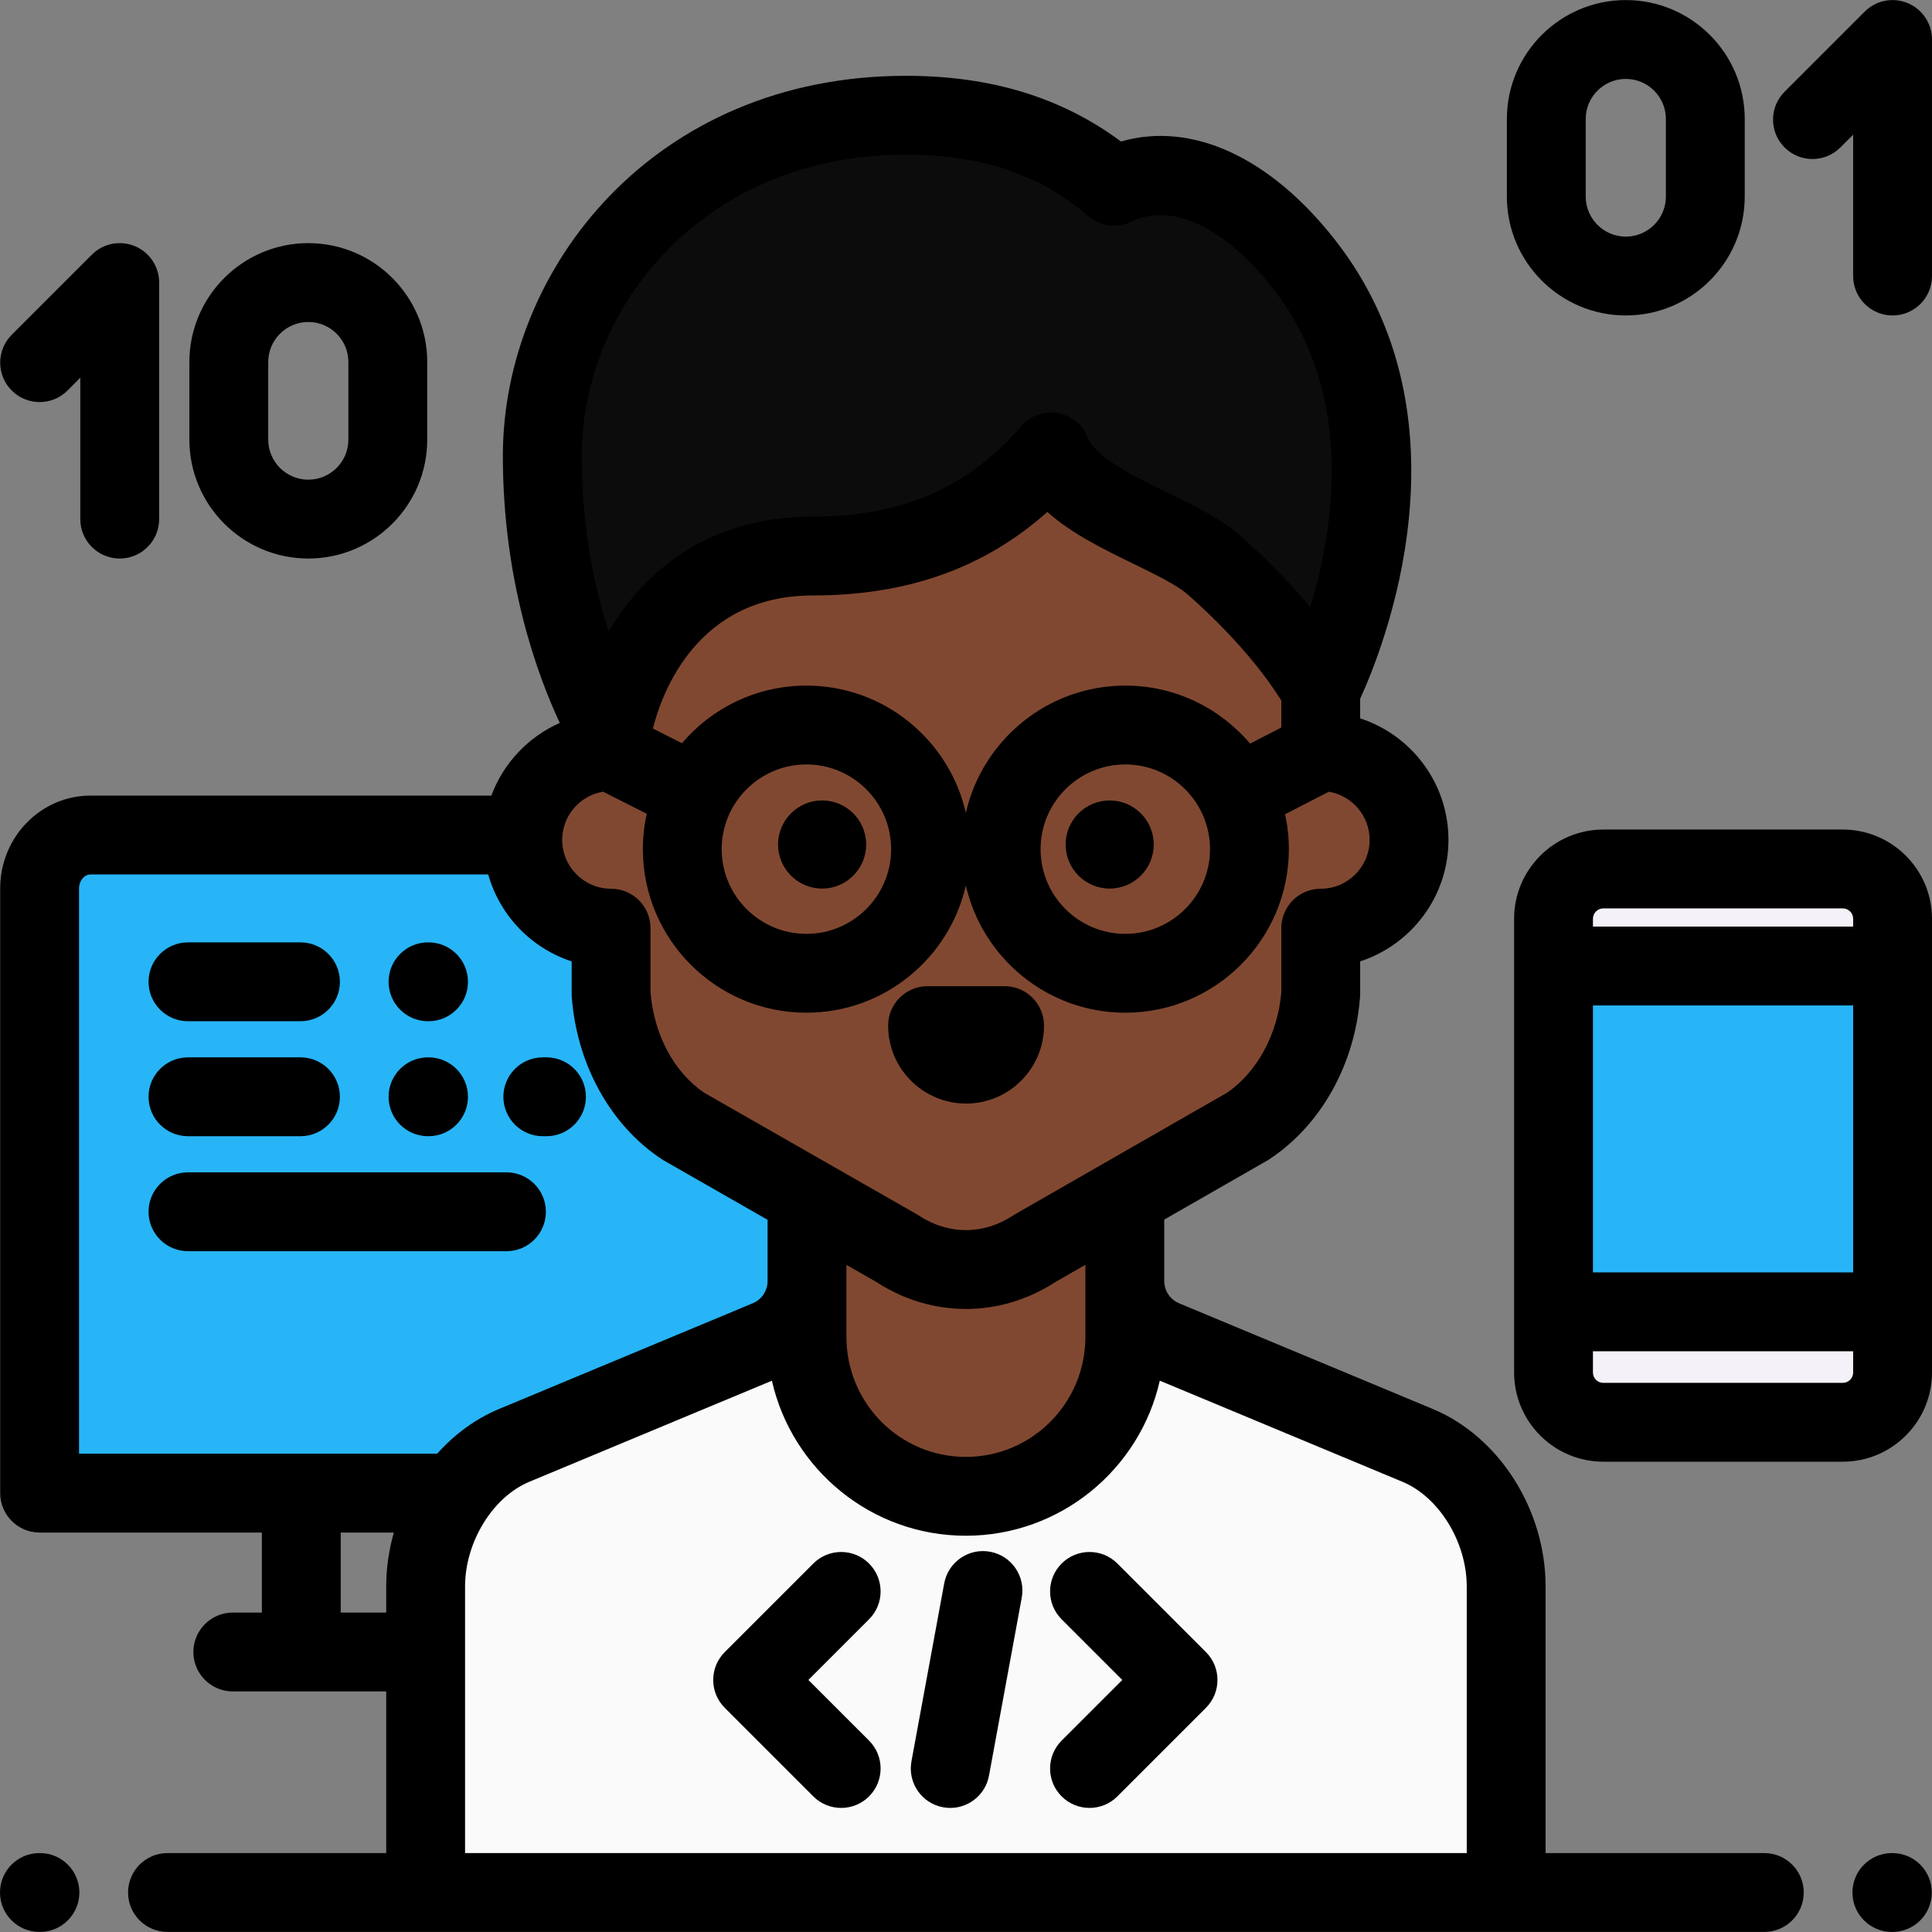<!DOCTYPE svg PUBLIC "-//W3C//DTD SVG 1.1//EN" "http://www.w3.org/Graphics/SVG/1.1/DTD/svg11.dtd">

<!-- Uploaded to: SVG Repo, www.svgrepo.com, Transformed by: SVG Repo Mixer Tools -->
<svg version="1.1" id="Layer_1" xmlns="http://www.w3.org/2000/svg" xmlns:xlink="http://www.w3.org/1999/xlink" viewBox="0 0 512 512" xml:space="preserve" width="800px" height="800px" fill="#000000">

<rect x="0" y="0" width="512" height="512" fill="#808080" stroke="none"/>

<g id="SVGRepo_bgCarrier" stroke-width="0"/>

<g id="SVGRepo_tracerCarrier" stroke-linecap="round" stroke-linejoin="round"/>

<g id="SVGRepo_iconCarrier"> <g> <path style="fill:#f5f1f8;" d="M501.552,243.487v12.521H411.7v-12.521c0-7.292,5.907-13.201,13.198-13.201h63.457 C495.641,230.286,501.552,236.195,501.552,243.487L501.552,243.487z"/> <path style="fill:#f5f1f8;" d="M425.375,347.646h76.177v16.074c0,7.292-5.911,13.2-13.198,13.2h-63.457 c-7.291,0-13.198-5.909-13.198-13.2v-16.074H425.375z"/> </g> <g> <rect x="411.701" y="256.006" style="fill:#27B5F7;" width="89.852" height="91.639"/> <path style="fill:#27B5F7;" d="M257.932,235.422v160.273H10.499V235.422c0-7.803,6.039-14.13,13.487-14.13h220.458 C251.893,221.292,257.932,227.619,257.932,235.422L257.932,235.422z"/> </g> <path style="fill:#814831;" d="M213.864,319.126v20.353c0,6.799-4.088,12.932-10.365,15.549l-67.241,28.016 c-14.206,5.92-23.459,22.008-23.459,37.397v81.092h286.352v-81.092c0-15.389-9.254-31.479-23.459-37.397l-67.241-28.016 c-6.277-2.615-10.365-8.749-10.365-15.549v-20.353H213.864z"/> <path style="fill:#fafafa;" d="M375.692,383.044l-67.241-28.016c-5.658-2.357-9.526-7.576-10.237-13.561v12.816 c0,23.239-19.014,42.255-42.255,42.255l0,0c-23.239,0-42.254-19.014-42.254-42.255v-12.557c-0.79,5.877-4.632,10.978-10.208,13.301 l-67.241,28.016c-14.206,5.92-23.459,22.008-23.459,37.397v81.092h286.352v-81.092C399.151,405.053,389.896,388.963,375.692,383.044 z"/> <path style="fill:#814831;" d="M350.006,199.171v-30.443c0-51.831-42.017-93.848-93.848-93.848 c-51.831,0-93.848,42.017-93.848,93.848h-0.368v30.443c-12.925,0-23.403,10.478-23.403,23.403c0,12.925,10.478,23.403,23.403,23.403 v17.472c1.126,14.735,8.311,27.853,19.192,35.038l56.575,32.343c11.36,7.503,25.173,7.503,36.533,0l56.405-32.343 c10.879-7.185,18.233-20.303,19.36-35.038v-17.472c12.925,0,23.403-10.478,23.403-23.403 C373.409,209.648,362.931,199.171,350.006,199.171z"/> <path style="fill:#0d0c0c;" d="M345.538,69.976c-17.704-22.56-36.427-27.376-50.329-20.61c-11.022-9.42-27.536-18.827-55.116-18.827 c-62.297,0-96.385,47.794-96.385,90.274c0,45.334,18.236,74.222,18.236,74.222s6.794-47.684,53.474-47.684 c31.206,0,50.01-12.389,63.133-27.592c5.577,14.531,32.583,20.632,43.191,30.01c20.997,18.557,28.249,33.081,28.249,33.081 S383.08,117.806,345.538,69.976z"/> <path d="M113.566,270.634h-0.137c-5.77,0-10.448-4.678-10.448-10.448c0-5.77,4.678-10.448,10.448-10.448h0.137 c5.77,0,10.448,4.678,10.448,10.448C124.014,265.956,119.336,270.634,113.566,270.634z"/> <path d="M79.628,270.634H49.816c-5.77,0-10.448-4.678-10.448-10.448c0-5.77,4.678-10.448,10.448-10.448h29.812 c5.77,0,10.448,4.678,10.448,10.448C90.076,265.956,85.398,270.634,79.628,270.634z"/> <path d="M134.215,331.58H49.816c-5.77,0-10.448-4.678-10.448-10.448c0-5.77,4.678-10.448,10.448-10.448h84.399 c5.77,0,10.448,4.678,10.448,10.448C144.663,326.902,139.986,331.58,134.215,331.58z"/> <path d="M113.566,301.106h-0.137c-5.77,0-10.448-4.678-10.448-10.448c0-5.77,4.678-10.448,10.448-10.448h0.137 c5.77,0,10.448,4.678,10.448,10.448C124.014,296.429,119.336,301.106,113.566,301.106z"/> <path d="M79.628,301.107H49.816c-5.77,0-10.448-4.678-10.448-10.448c0-5.77,4.678-10.448,10.448-10.448h29.812 c5.77,0,10.448,4.678,10.448,10.448C90.076,296.43,85.398,301.107,79.628,301.107z"/> <path d="M144.823,301.107h-0.976c-5.77,0-10.448-4.678-10.448-10.448c0-5.77,4.678-10.448,10.448-10.448h0.976 c5.77,0,10.448,4.678,10.448,10.448C155.271,296.43,150.593,301.107,144.823,301.107z"/> <path d="M10.585,511.981h-0.137C4.678,511.981,0,507.304,0,501.533c0-5.77,4.678-10.448,10.448-10.448h0.137 c5.77,0,10.448,4.678,10.448,10.448C21.033,507.304,16.355,511.981,10.585,511.981z"/> <path d="M501.501,511.981h-0.137c-5.77,0-10.448-4.678-10.448-10.448c0-5.77,4.678-10.448,10.448-10.448h0.137 c5.77,0,10.448,4.678,10.448,10.448C511.949,507.304,507.271,511.981,501.501,511.981z"/> <path d="M294.077,235.482c-6.44,0-11.679-5.239-11.679-11.678c0-6.44,5.239-11.679,11.679-11.679c6.44,0,11.679,5.239,11.679,11.679 C305.756,230.243,300.517,235.482,294.077,235.482z"/> <path d="M217.872,235.482c-6.44,0-11.679-5.239-11.679-11.678c0-6.44,5.239-11.679,11.679-11.679s11.679,5.239,11.679,11.679 C229.549,230.243,224.311,235.482,217.872,235.482z"/> <path d="M256.018,292.456c-11.39,0-20.658-9.267-20.658-20.658c0-5.77,4.678-10.448,10.448-10.448h20.419 c5.77,0,10.448,4.678,10.448,10.448C276.675,283.19,267.409,292.456,256.018,292.456z"/> <path d="M222.92,479.118c-2.674,0-5.348-1.02-7.388-3.06l-23.465-23.465c-4.08-4.08-4.08-10.696,0-14.777l23.465-23.465 c4.08-4.08,10.696-4.08,14.777,0c4.081,4.08,4.08,10.696,0,14.777l-16.078,16.077l16.078,16.077c4.08,4.08,4.08,10.696,0,14.777 C228.269,478.099,225.594,479.118,222.92,479.118z"/> <path d="M288.73,479.118c-2.674,0-5.348-1.02-7.388-3.06c-4.08-4.08-4.08-10.696,0-14.777l16.078-16.077l-16.078-16.077 c-4.08-4.08-4.08-10.696,0-14.777c4.08-4.08,10.696-4.08,14.777,0l23.465,23.465c4.08,4.08,4.08,10.696,0,14.777l-23.465,23.465 C294.078,478.099,291.403,479.118,288.73,479.118z"/> <path d="M251.83,479.12c-0.628,0-1.263-0.057-1.903-0.174c-5.675-1.045-9.428-6.491-8.384-12.167l8.681-47.169 c1.045-5.674,6.487-9.428,12.167-8.384c5.675,1.045,9.428,6.491,8.384,12.167l-8.681,47.169 C261.166,475.596,256.773,479.12,251.83,479.12z"/> <path d="M81.704,148.015c-17.379,0-31.518-14.139-31.518-31.518V95.95c0-17.379,14.139-31.518,31.518-31.518 s31.518,14.139,31.518,31.518v20.548C113.222,133.877,99.083,148.015,81.704,148.015z M81.704,85.327 c-5.857,0-10.622,4.765-10.622,10.622v20.548c0,5.857,4.765,10.622,10.622,10.622c5.857,0,10.622-4.765,10.622-10.622V95.95 C92.326,90.093,87.561,85.327,81.704,85.327z"/> <path d="M31.728,148.015c-5.77,0-10.448-4.678-10.448-10.448v-37.463l-3.393,3.393c-4.08,4.079-10.696,4.079-14.777,0 c-4.08-4.08-4.08-10.696,0-14.777L24.34,67.492c2.987-2.987,7.482-3.881,11.386-2.264c3.904,1.617,6.45,5.427,6.45,9.653v62.688 C42.176,143.337,37.499,148.015,31.728,148.015z"/> <path d="M430.854,83.602c-17.379,0-31.518-14.139-31.518-31.518V31.537c0-17.379,14.139-31.518,31.518-31.518 c17.379,0,31.518,14.139,31.518,31.518v20.548C462.372,69.463,448.233,83.602,430.854,83.602z M430.854,20.915 c-5.857,0-10.622,4.765-10.622,10.622v20.548c0,5.857,4.765,10.622,10.622,10.622c5.857,0,10.622-4.765,10.622-10.622V31.537 C441.476,25.68,436.711,20.915,430.854,20.915z"/> <path d="M501.552,83.602c-5.77,0-10.448-4.678-10.448-10.448V35.69l-3.393,3.395c-4.08,4.079-10.696,4.079-14.777,0 c-4.08-4.08-4.08-10.696,0-14.777l21.229-21.229c2.988-2.987,7.481-3.882,11.386-2.264c3.904,1.617,6.45,5.427,6.45,9.653v62.688 C512,78.925,507.322,83.602,501.552,83.602z"/> <path d="M488.354,219.838h-63.457c-13.038,0-23.646,10.609-23.646,23.648V363.72c0,13.039,10.608,23.648,23.646,23.648h63.457 c13.038,0,23.646-10.609,23.646-23.648V243.486C512,230.447,501.392,219.838,488.354,219.838z M422.148,266.455h68.956v70.743 h-68.956V266.455z M422.148,243.486c0-1.518,1.234-2.752,2.75-2.752h63.457c1.516,0,2.75,1.235,2.75,2.752v2.073h-68.956 L422.148,243.486L422.148,243.486z M491.104,363.72c0,1.518-1.234,2.752-2.75,2.752h-63.457c-1.516,0-2.75-1.235-2.75-2.752v-5.626 h68.956L491.104,363.72L491.104,363.72z"/> <path d="M467.563,491.085h-57.964v-70.644c0-20.365-12.291-39.709-29.888-47.042l-67.241-28.016 c-2.081-0.867-3.52-2.737-3.857-4.916c-0.004-0.05-0.01-0.1-0.016-0.15c-0.037-0.276-0.063-0.554-0.063-0.838v-16.27l27.31-15.659 c0.19-0.109,0.377-0.225,0.561-0.346c13.674-9.03,22.654-25.091,24.02-42.961c0.021-0.264,0.03-0.531,0.03-0.796v-8.674 c13.568-4.413,23.402-17.181,23.402-32.202s-9.836-27.786-23.403-32.201v-5.185c5.962-12.971,30.71-74.005-6.696-121.661 c-17.285-22.027-38.017-31.388-56.688-26.029c-15.794-11.703-34.499-17.405-56.975-17.405c-66.872,0-106.833,51.212-106.833,100.722 c0,33.246,9.204,58.21,15.085,70.772c-8.354,3.684-14.939,10.651-18.131,19.258H23.986c-13.198,0-23.935,11.026-23.935,24.578 v160.273c0,5.77,4.678,10.448,10.448,10.448H69.4v21.209h-7.706c-5.77,0-10.448,4.678-10.448,10.448 c0,5.77,4.678,10.448,10.448,10.448h40.657v42.837H44.386c-5.77,0-10.448,4.678-10.448,10.448c0,5.77,4.678,10.448,10.448,10.448 h423.177c5.77,0,10.448-4.678,10.448-10.448C478.011,495.762,473.333,491.085,467.563,491.085z M362.96,222.573 c0,7.143-5.812,12.954-12.954,12.954c-5.77,0-10.448,4.678-10.448,10.448v17.05c-0.949,11.049-6.442,21.174-14.419,26.574 l-56.094,32.165c-0.191,0.11-0.377,0.225-0.561,0.346c-7.831,5.173-17.184,5.174-25.018,0c-0.187-0.124-0.377-0.241-0.573-0.352 l-56.258-32.161c-7.984-5.406-13.284-15.292-14.245-26.569v-17.052c0-5.77-4.678-10.448-10.448-10.448 c-7.143,0-12.954-5.812-12.954-12.954c0-6.42,4.699-11.75,10.837-12.766l11.569,5.851c-0.669,3.022-1.033,6.156-1.033,9.376 c0,23.901,19.445,43.345,43.345,43.345c20.591,0,37.863-14.437,42.255-33.719c4.391,19.281,21.663,33.719,42.255,33.719 c23.901,0,43.345-19.445,43.345-43.345c0-3.174-0.352-6.267-1.003-9.249l11.603-5.973 C358.279,210.843,362.96,216.166,362.96,222.573z M287.638,335.192v19.092c0,17.538-14.14,31.806-31.678,31.806 s-31.648-14.268-31.648-31.806v-19.078l7.938,4.539c7.333,4.763,15.529,7.144,23.725,7.144c8.198,0,16.396-2.383,23.73-7.148 L287.638,335.192z M298.214,181.69c-20.591,0-37.863,14.437-42.255,33.718c-4.391-19.281-21.663-33.718-42.255-33.718 c-13.198,0-25.028,5.935-32.985,15.27l-7.698-3.893c2.416-9.563,11.754-35.265,42.396-35.265c25.023,0,45.467-7.259,62.134-22.129 c6.466,5.771,14.972,9.914,22.819,13.736c5.68,2.766,11.551,5.626,14.453,8.19c14.735,13.022,22.154,23.859,24.734,28.054v7.146 l-8.274,4.26C323.327,187.667,311.458,181.69,298.214,181.69z M320.664,225.034c0,12.379-10.071,22.449-22.449,22.449 c-12.379,0-22.449-10.071-22.449-22.449s10.071-22.448,22.449-22.448C310.593,202.585,320.664,212.656,320.664,225.034z M236.155,225.034c0,12.379-10.071,22.449-22.449,22.449c-12.379,0-22.449-10.071-22.449-22.449s10.071-22.448,22.449-22.448 C226.084,202.585,236.155,212.656,236.155,225.034z M240.095,40.987c26.2,0,40.129,9.315,48.327,16.322 c3.16,2.702,7.622,3.27,11.361,1.452c10.726-5.221,24.76,1.382,37.537,17.664l0,0c21.947,27.961,16.227,63.633,9.906,84.443 c-4.608-5.502-10.702-11.98-18.564-18.927c-5.032-4.448-11.885-7.786-19.141-11.319c-8.555-4.167-19.2-9.352-21.217-14.605 c-1.316-3.43-4.338-5.917-7.957-6.549c-3.621-0.633-7.305,0.683-9.706,3.466c-14.117,16.354-31.666,23.971-55.224,23.971 c-28.871,0-44.797,15.611-53.073,28.709c-0.367,0.58-0.72,1.159-1.064,1.737c-3.725-11.666-7.124-27.524-7.124-46.536 C154.157,81.575,186.301,40.987,240.095,40.987z M102.35,420.442v6.911H90.296v-21.209h14.079 C103.062,410.751,102.35,415.566,102.35,420.442z M115.836,385.248H20.947V235.422c0-1.996,1.392-3.682,3.039-3.682H129.38 c3.066,10.874,11.419,19.555,22.115,23.035v8.674c0,0.265,0.01,0.532,0.03,0.796c1.372,17.943,10.288,34.003,23.852,42.961 c0.187,0.123,0.378,0.24,0.573,0.352l27.467,15.702v16.219c0,2.59-1.545,4.907-3.936,5.904l-67.242,28.017 C125.998,376,120.43,380.117,115.836,385.248z M388.703,491.085H123.246v-70.644c0-11.776,7.321-23.707,17.029-27.753l64.288-26.786 c5.308,23.486,26.329,41.083,51.395,41.083c25.071,0,46.094-17.603,51.398-41.094l64.315,26.798 c9.708,4.045,17.029,15.976,17.029,27.753v70.643H388.703z"/> </g>

</svg>